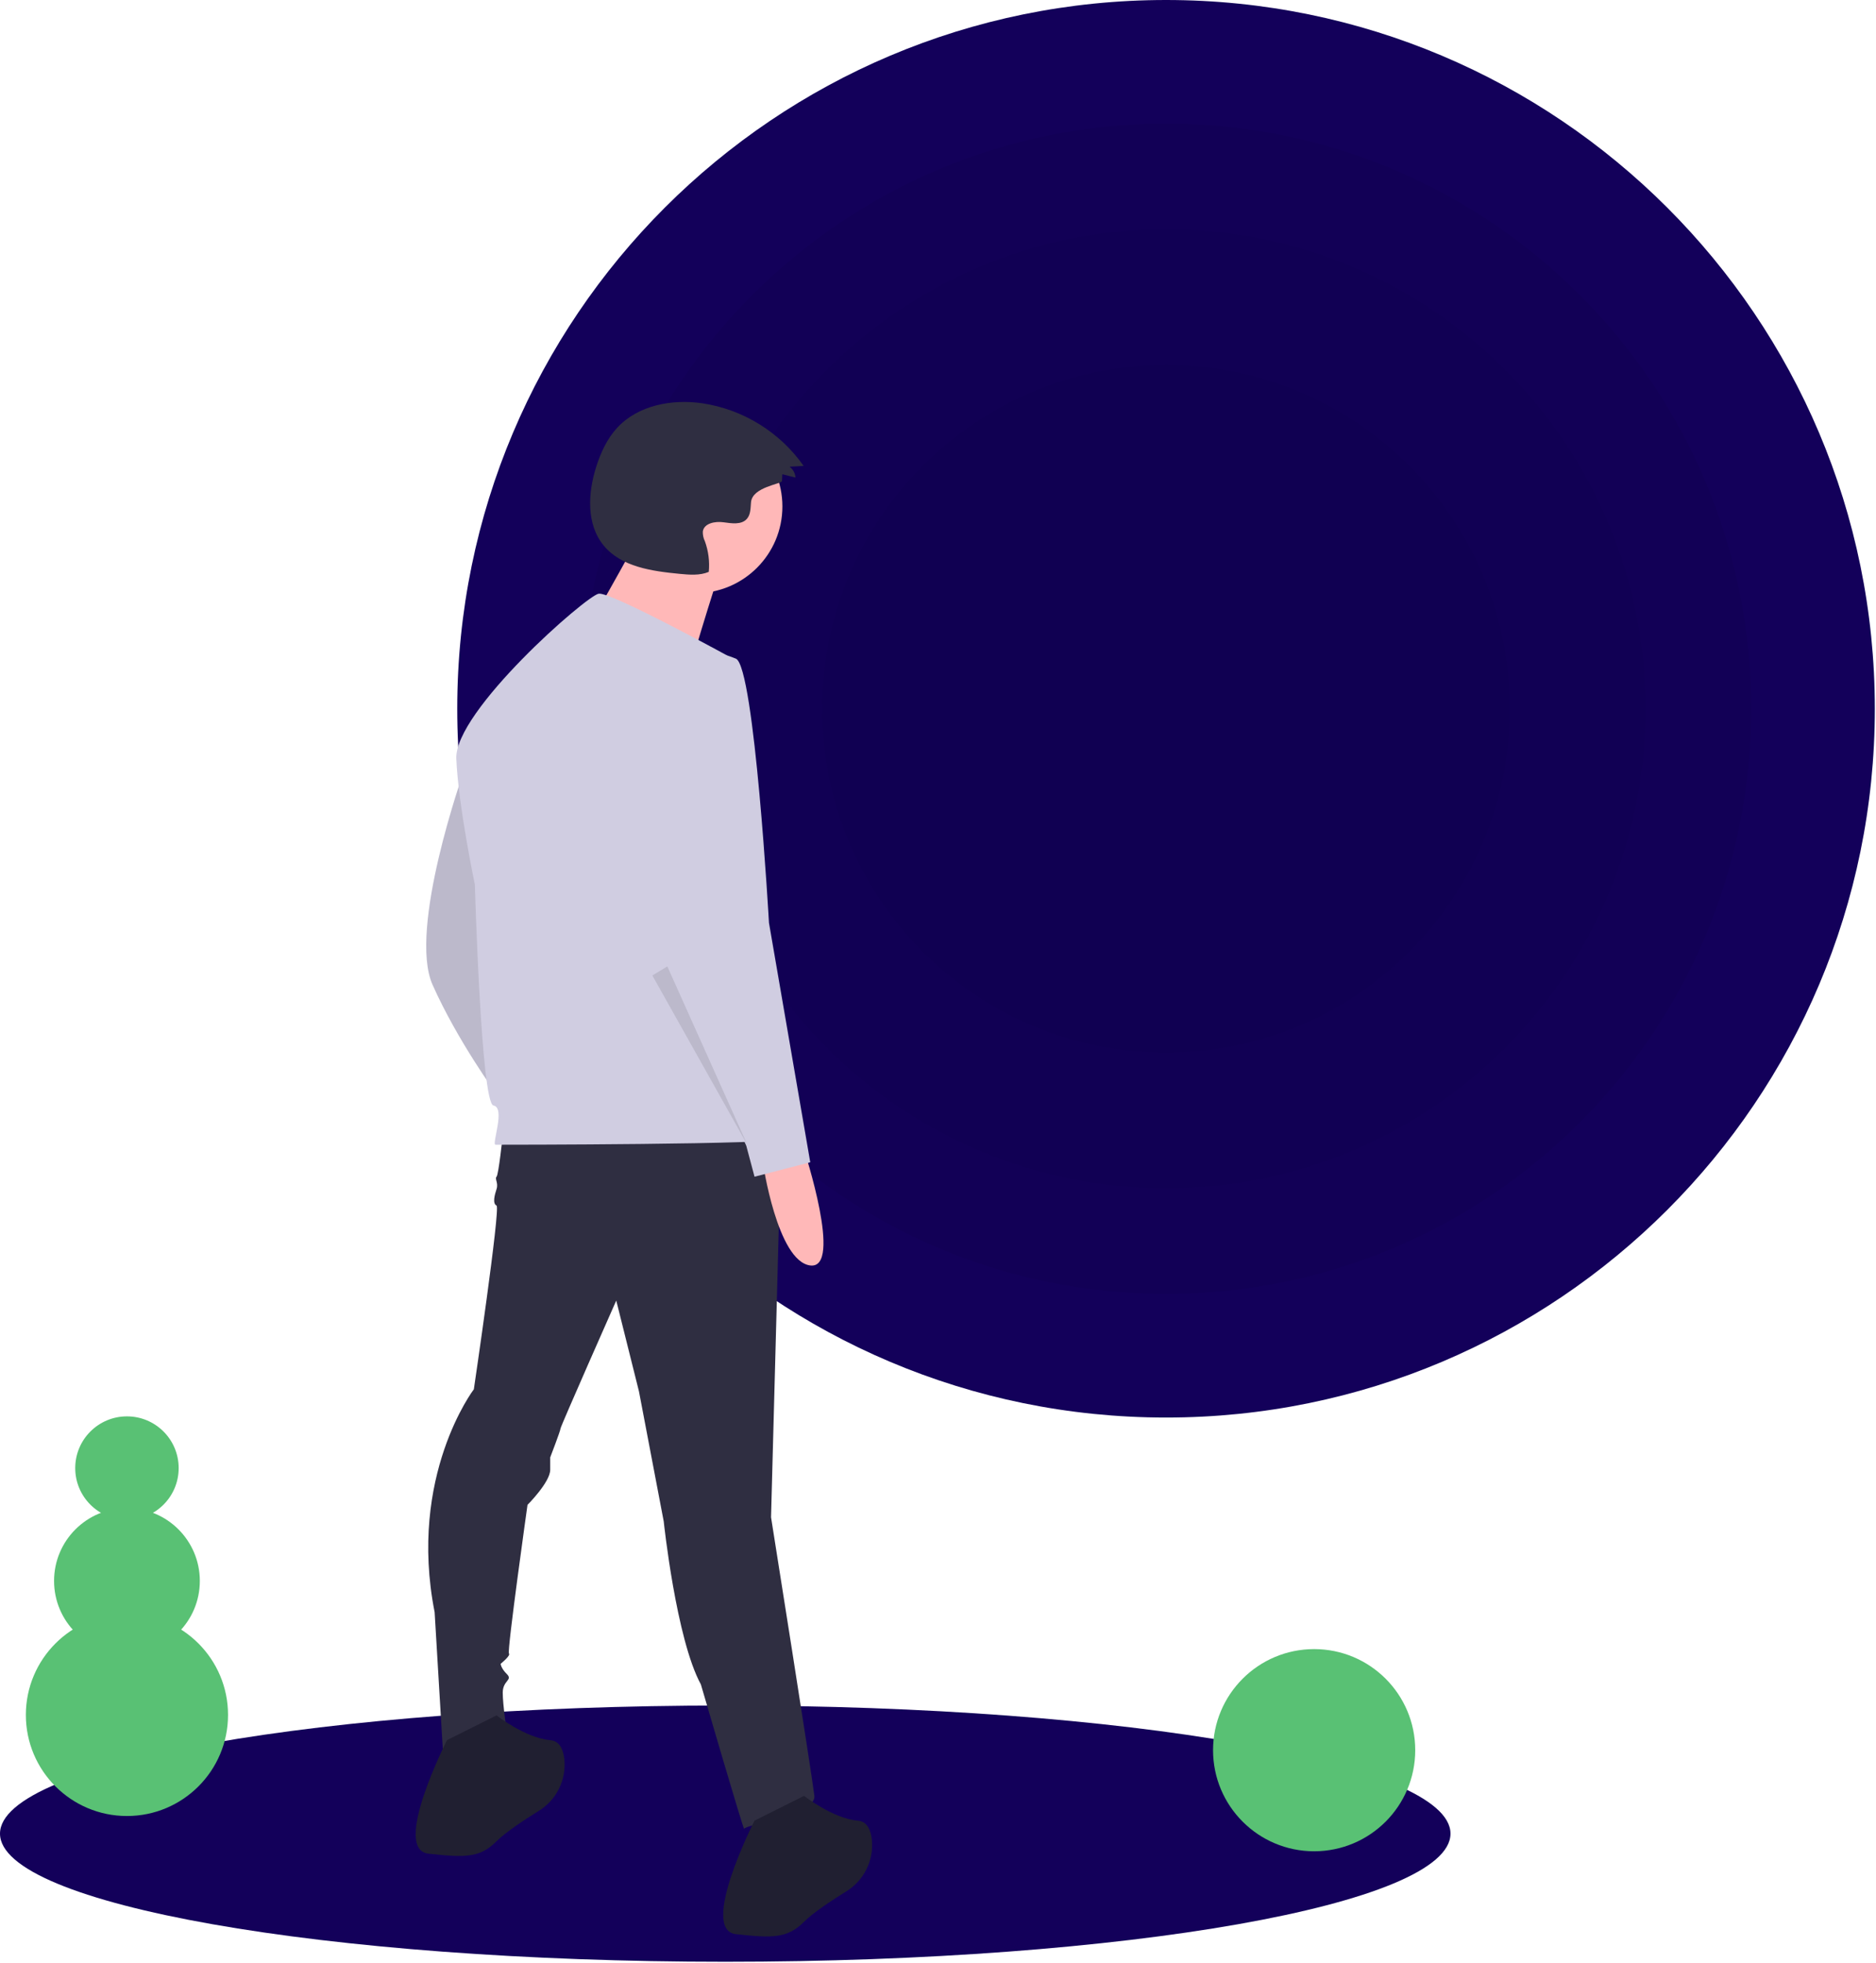 <svg width="798" height="835" viewBox="0 0 798 835" fill="none" xmlns="http://www.w3.org/2000/svg">
<g clip-path="url(#clip0_267_2)">
<path d="M308.5 834.5C478.88 834.5 617 810.1 617 780C617 749.9 478.88 725.5 308.5 725.5C138.12 725.5 0 749.9 0 780C0 810.1 138.12 834.5 308.5 834.5Z" fill="#13005A"/>
<path d="M496 603C662.514 603 797.5 468.014 797.5 301.5C797.5 134.986 662.514 0 496 0C329.486 0 194.5 134.986 194.5 301.5C194.5 468.014 329.486 603 496 603Z" fill="#13005A"/>
<path opacity="0.05" d="M496 550.398C633.462 550.398 744.898 438.962 744.898 301.5C744.898 164.037 633.462 52.602 496 52.602C358.537 52.602 247.102 164.037 247.102 301.5C247.102 438.962 358.537 550.398 496 550.398Z" fill="black"/>
<path opacity="0.05" d="M496 505.494C608.663 505.494 699.994 414.163 699.994 301.5C699.994 188.837 608.663 97.506 496 97.506C383.337 97.506 292.006 188.837 292.006 301.5C292.006 414.163 383.337 505.494 496 505.494Z" fill="#0B0032"/>
<path opacity="0.05" d="M496 447.76C576.777 447.76 642.259 382.277 642.259 301.5C642.259 220.723 576.777 155.24 496 155.24C415.223 155.24 349.74 220.723 349.74 301.5C349.74 382.277 415.223 447.76 496 447.76Z" fill="#0B0032"/>
<path d="M197.17 328.482C197.17 328.482 173.466 395.204 184.001 418.908C194.536 442.612 211.217 465.438 211.217 465.438C211.217 465.438 205.071 332.872 197.17 328.482Z" fill="#D0CDE1"/>
<path opacity="0.1" d="M197.17 328.482C197.17 328.482 173.466 395.204 184.001 418.908C194.536 442.612 211.217 465.438 211.217 465.438C211.217 465.438 205.071 332.872 197.17 328.482Z" fill="black"/>
<path d="M213.851 482.997C213.851 482.997 212.095 499.677 211.217 500.555C210.339 501.433 212.095 503.189 211.217 505.823C210.339 508.457 209.461 511.968 211.217 512.846C212.973 513.724 201.56 590.981 201.56 590.981C201.56 590.981 173.466 627.854 184.88 685.797L188.391 744.618C188.391 744.618 215.607 746.374 215.607 736.717C215.607 736.717 213.851 725.304 213.851 720.036C213.851 714.769 218.241 714.769 215.607 712.135C212.973 709.501 212.973 707.745 212.973 707.745C212.973 707.745 217.363 704.234 216.485 703.356C215.607 702.478 224.386 640.145 224.386 640.145C224.386 640.145 234.043 630.488 234.043 625.22V619.953C234.043 619.953 238.433 608.54 238.433 607.662C238.433 606.784 262.137 553.231 262.137 553.231L271.794 591.859L282.329 647.169C282.329 647.169 287.597 697.21 298.132 716.525C298.132 716.525 316.568 779.735 316.568 777.979C316.568 776.223 347.295 771.834 346.417 763.932C345.54 756.031 327.981 645.413 327.981 645.413L332.371 481.241L213.851 482.997Z" fill="#2F2E41"/>
<path d="M190.147 740.228C190.147 740.228 166.443 786.758 182.246 788.514C198.048 790.27 204.194 790.27 211.217 783.247C215.057 779.407 222.832 774.255 229.093 770.374C232.802 768.111 235.799 764.849 237.739 760.961C239.679 757.073 240.484 752.717 240.062 748.392C239.599 744.097 237.994 740.558 234.043 740.228C223.508 739.351 211.217 729.693 211.217 729.693L190.147 740.228Z" fill="#201F31"/>
<path d="M320.957 774.467C320.957 774.467 297.254 820.997 313.056 822.753C328.859 824.509 335.004 824.509 342.028 817.486C345.867 813.646 353.643 808.494 359.903 804.613C363.613 802.35 366.609 799.088 368.549 795.2C370.489 791.312 371.295 786.956 370.872 782.631C370.409 778.336 368.804 774.797 364.854 774.467C354.319 773.59 342.028 763.932 342.028 763.932L320.957 774.467Z" fill="#201F31"/>
<path d="M295.905 252.337C316.287 252.337 332.81 235.814 332.81 215.433C332.81 195.051 316.287 178.528 295.905 178.528C275.523 178.528 259 195.051 259 215.433C259 235.814 275.523 252.337 295.905 252.337Z" fill="#FFB8B8"/>
<path d="M272.181 227.558C272.181 227.558 245.82 276.062 243.711 276.062C241.603 276.062 291.16 291.878 291.16 291.878C291.16 291.878 304.868 245.483 306.976 241.266L272.181 227.558Z" fill="#FFB8B8"/>
<path d="M312.617 280.635C312.617 280.635 259.942 251.664 254.674 252.542C249.407 253.42 193.22 302.583 194.098 322.776C194.976 342.968 201.999 376.329 201.999 376.329C201.999 376.329 204.633 469.389 209.9 470.267C215.168 471.145 209.022 486.947 210.778 486.947C212.534 486.947 333.687 486.947 334.565 484.314C335.443 481.68 312.617 280.635 312.617 280.635Z" fill="#D0CDE1"/>
<path d="M342.028 489.142C342.028 489.142 358.708 540.062 344.661 538.306C330.615 536.55 324.469 494.41 324.469 494.41L342.028 489.142Z" fill="#FFB8B8"/>
<path d="M297.253 277.563C297.253 277.563 264.77 284.586 270.038 328.482C275.305 372.378 284.962 416.275 284.962 416.275L317.446 487.386L320.957 500.555L344.661 494.41L327.103 392.571C327.103 392.571 320.957 283.708 313.056 280.196C308.073 278.072 302.656 277.169 297.253 277.563Z" fill="#D0CDE1"/>
<path opacity="0.1" d="M277.5 414.958L317.885 486.947L283.86 411.09L277.5 414.958Z" fill="black"/>
<path d="M332.646 204.566L332.768 201.746L338.378 203.142C338.318 202.237 338.062 201.355 337.628 200.558C337.194 199.762 336.592 199.068 335.864 198.527L341.84 198.193C336.825 191.067 330.419 185.032 323.007 180.451C315.595 175.87 307.331 172.839 298.715 171.541C285.79 169.668 271.397 172.379 262.533 181.972C258.234 186.625 255.533 192.542 253.611 198.579C250.072 209.697 249.351 222.951 256.731 231.988C264.231 241.173 277.333 242.973 289.137 244.109C293.29 244.509 297.642 244.881 301.491 243.27C301.92 238.855 301.354 234.401 299.837 230.233C299.206 228.943 298.904 227.516 298.959 226.081C299.483 222.569 304.167 221.684 307.686 222.159C311.205 222.633 315.436 223.359 317.748 220.664C319.341 218.808 319.247 216.105 319.458 213.669C320.032 207.035 332.586 205.957 332.646 204.566Z" fill="#2F2E41"/>
<path d="M559 787.5C582.748 787.5 602 768.248 602 744.5C602 720.752 582.748 701.5 559 701.5C535.252 701.5 516 720.752 516 744.5C516 768.248 535.252 787.5 559 787.5Z" fill="#59C174"/>
<path d="M54 772.5C77.748 772.5 97 753.248 97 729.5C97 705.752 77.748 686.5 54 686.5C30.252 686.5 11 705.752 11 729.5C11 753.248 30.252 772.5 54 772.5Z" fill="#59C174"/>
<path d="M54 703.5C71.121 703.5 85 689.621 85 672.5C85 655.379 71.121 641.5 54 641.5C36.879 641.5 23 655.379 23 672.5C23 689.621 36.879 703.5 54 703.5Z" fill="#59C174"/>
<path d="M54 646.5C66.15 646.5 76 636.65 76 624.5C76 612.35 66.15 602.5 54 602.5C41.85 602.5 32 612.35 32 624.5C32 636.65 41.85 646.5 54 646.5Z" fill="#59C174"/>
</g>
<defs>
<clipPath id="clip0_267_2">
<rect width="797.5" height="834.5" fill="white"/>
</clipPath>
</defs>
</svg>
